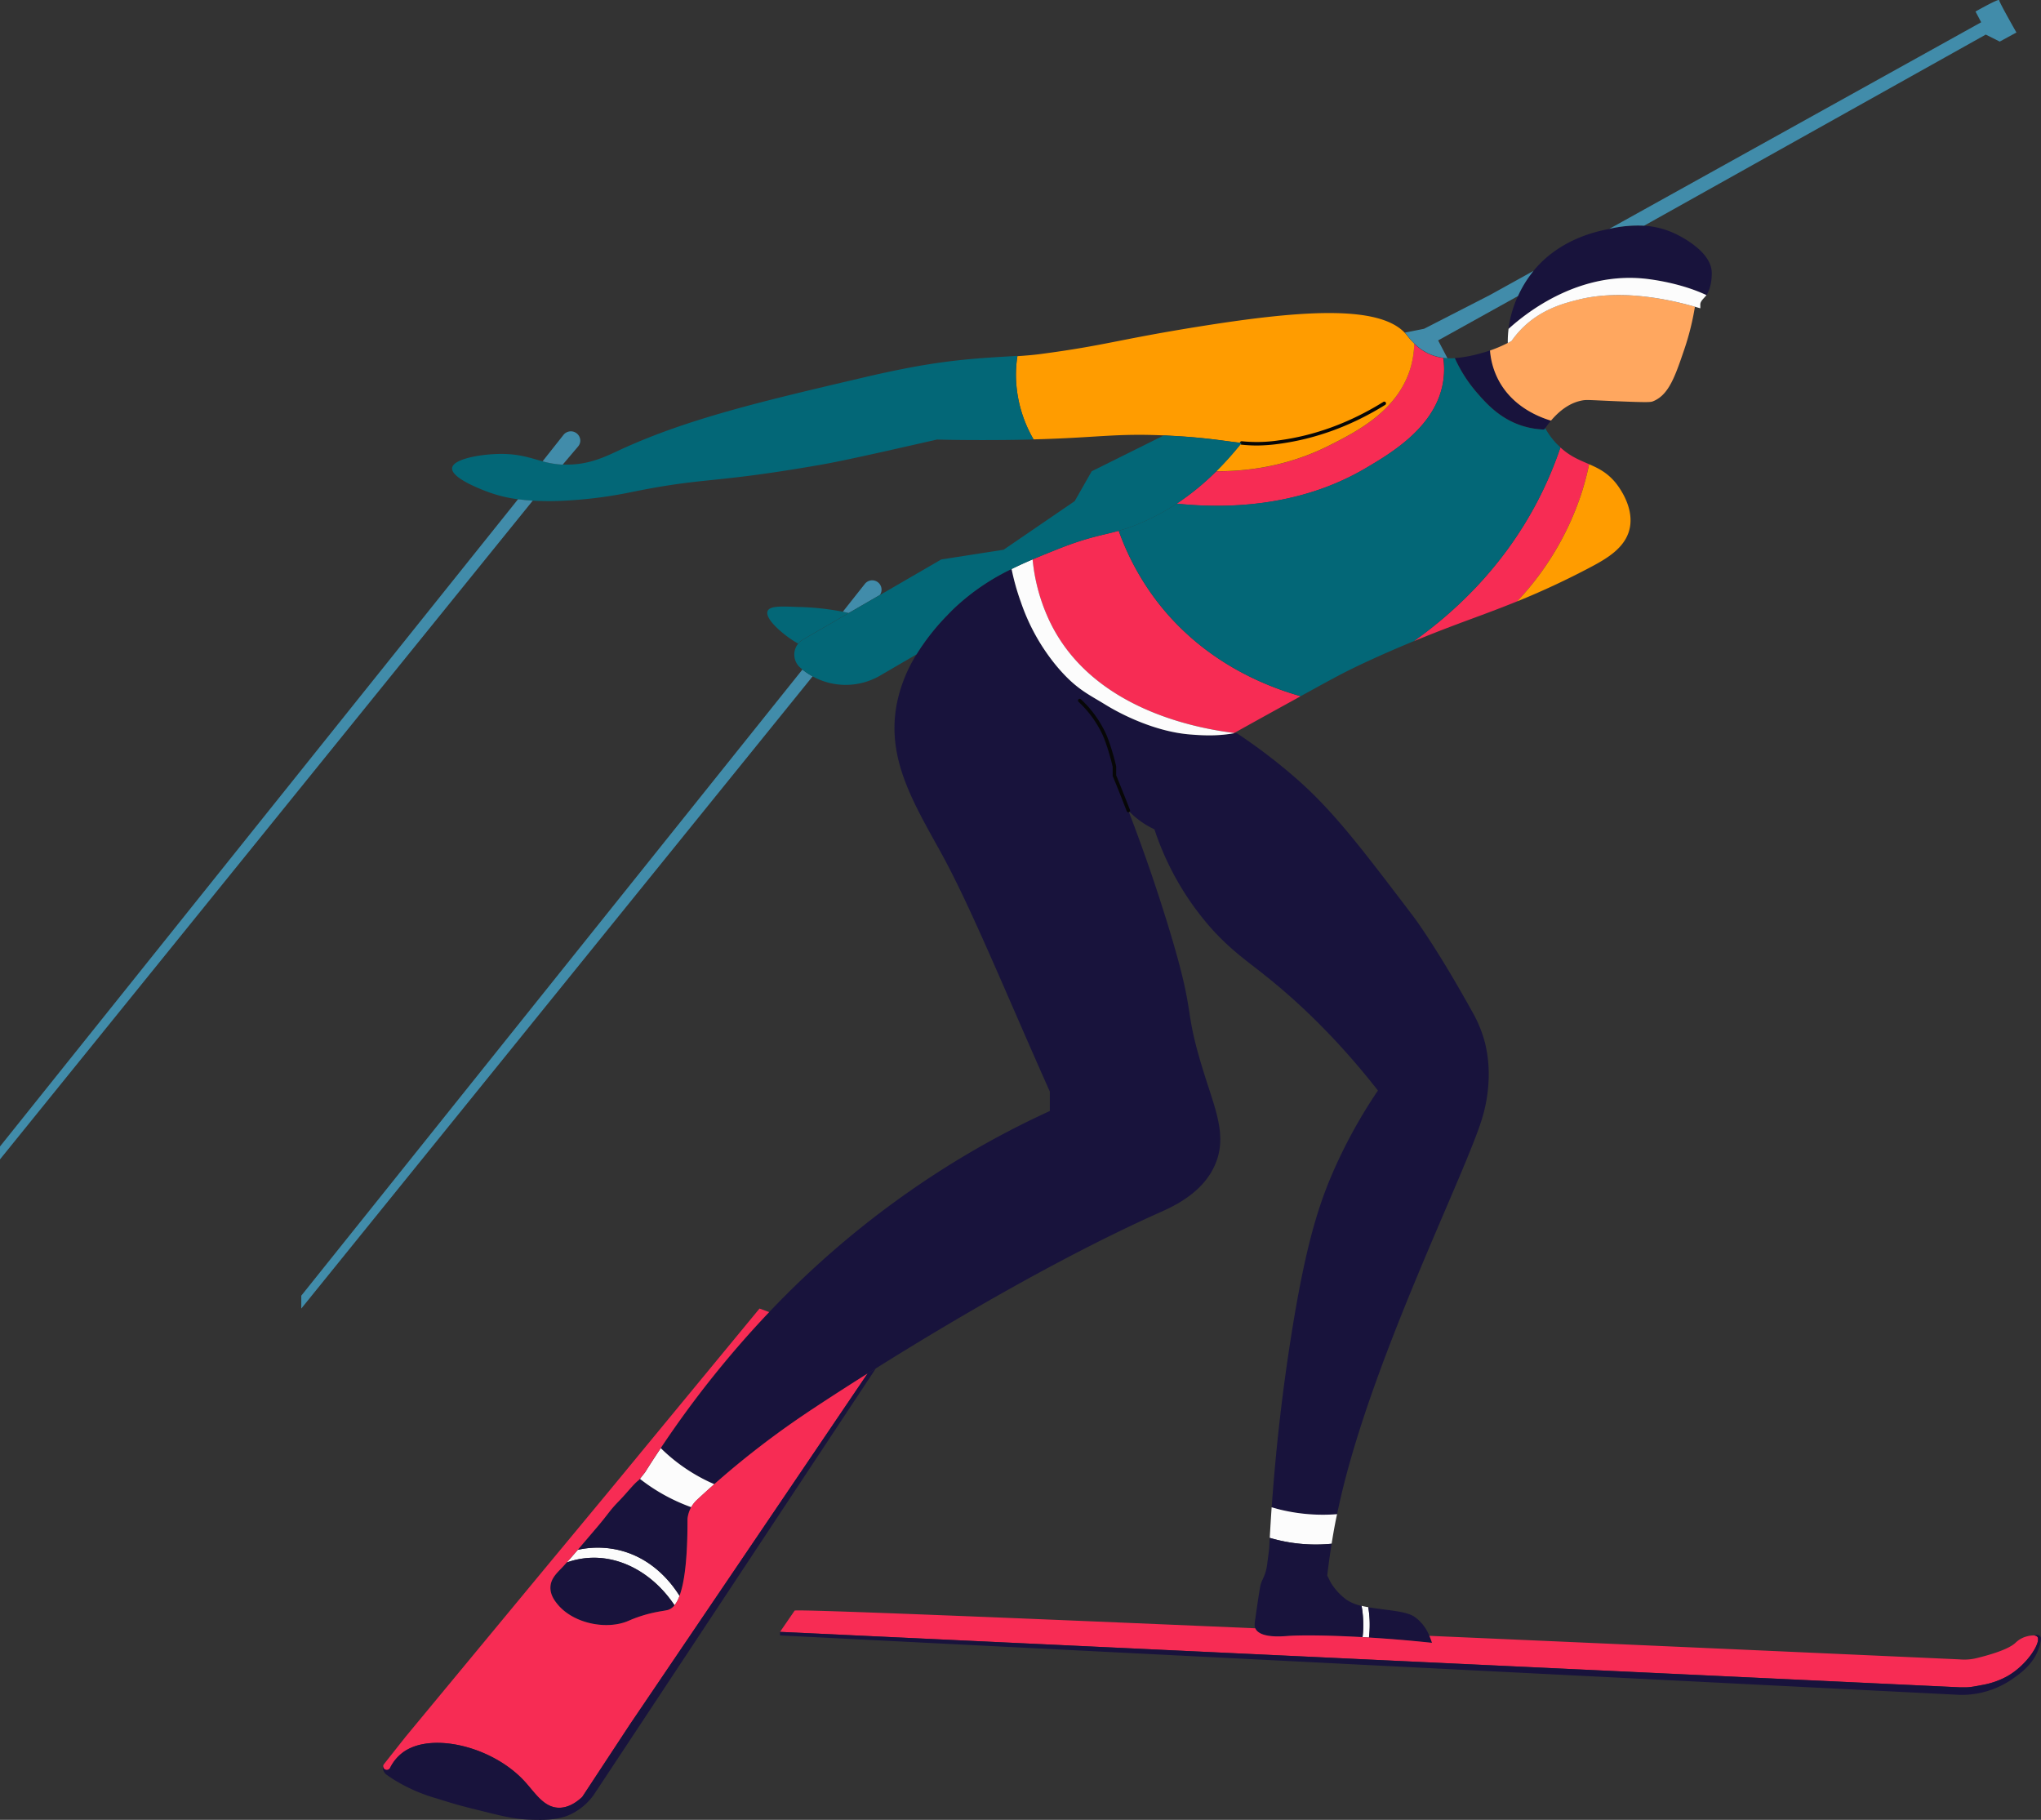 <svg xmlns="http://www.w3.org/2000/svg" width="1080" height="962.85" viewBox="0 0 1080 962.85"><rect x="0" y="0" width="1080" height="962.85" fill="#333333" stroke="none"/><g id="Слой_2" data-name="Слой 2"><g id="athletes04_309545544"><g id="athletes04_309545544-2" data-name="athletes04_309545544"><path d="M820.71 222.56c-1 1.19-2 2.49-3 3.93v0c-.18.25-.37.5-.55.77a43.38 43.38.0 0 1-10.07-1.52c-13.16-3.63-20.91-12.63-26-18.56a74.82 74.82.0 0 1-11.29-17.7 71.81 71.81.0 0 0 14.5-2.78c1.25-.34 2.67-.75 4.2-1.27a40.31 40.31.0 0 0 4.12 14.92C799.49 214.2 812.76 220.15 820.71 222.56z" fill="#18133c"/><path d="M896.87 162.28a138.39 138.39.0 0 1-5.53 22.31c-4.94 14.52-8.27 24.39-16.65 27.73-1.11.44-2 .67-18.34.0-15.56-.64-16.64-.91-19.21-.43-4.56.86-10.31 3.46-16.43 10.67-8-2.41-21.22-8.36-28.15-22.19a40.31 40.31.0 0 1-4.12-14.92 70.29 70.29.0 0 0 9.4-4c.66-.34 1.34-.71 2-1.09h0a48.82 48.82.0 0 1 4.56-5.62c10.46-11.13 23.21-14.34 30.72-16.22C857.52 152.94 882.66 158.2 896.87 162.28z" fill="#ffa75f"/><path d="M763.76 201c-3.3 24.37-27.19 38.5-41 46.64-35.87 21.22-75.38 21.45-100.13 18.85a136.82 136.82.0 0 0 20.93-17.12c16 .08 37.7-2.46 59.86-13.68 14.6-7.38 36.92-18.67 43.23-42.09a48.46 48.46.0 0 0 1.65-11.8 27.77 27.77.0 0 0 6.88 5 26.55 26.55.0 0 0 8.5 2.59A42.62 42.62.0 0 1 763.76 201z" fill="#f72c54"/><path d="M748.34 181.75a48.46 48.46.0 0 1-1.65 11.8c-6.31 23.42-28.63 34.71-43.23 42.09-22.16 11.22-43.84 13.76-59.86 13.68a171.72 171.72.0 0 0 13.4-15c-8.64-.87-18.18-2.83-38.31-3.83-1-.05-2-.1-2.88-.13-25.93-1.13-34.82 1.22-68.88 2.11A68.48 68.48.0 0 1 537.62 2e2a65.43 65.43.0 0 1 .76-11.56c4.34-.29 8.33-.62 12-1.1 34.19-4.51 40.69-7.55 81.92-14.22 53.42-8.65 96.51-12.29 111 2.91.42.44.81.89 1.18 1.36A38.7 38.7.0 0 0 748.34 181.75z" fill="#ff9c00"/><path d="M546.93 232.51c-5.21.14-11 .25-17.56.29-13 .1-24.46.0-33.57-.24h0c-23.58 5.35-48.53 11.08-61.42 13.32-59.17 10.33-60.34 6.25-101.83 14.8a230.06 230.06.0 0 1-30.16 4 162.19 162.19.0 0 1-20.47.23c-2.77-.17-5.36-.41-7.79-.75a74.11 74.11.0 0 1-17.82-4.6c-3.64-1.45-17.72-7-17.06-12 .63-4.74 14.82-7.24 25-7.39 10.41-.15 16.32 2.15 22.82 3.88h0a49.92 49.92.0 0 0 10.64 1.76h0c.77.0 1.55.0 2.36.0 12.08.0 20.53-4.32 28.45-8 35.62-16.36 75.41-25.67 128.57-38.12 18-4.22 28.87-6.06 33.57-6.82 20-3.26 35.3-3.78 47.69-4.59a65.43 65.43.0 0 0-.76 11.56A68.48 68.48.0 0 0 546.93 232.51z" fill="#036777"/><path d="M665 235.71a79.34 79.34.0 0 1-8.06-.44.91.91.0 0 1 .18-1.82A77.81 77.81.0 0 0 676.6 233c19.08-2.52 37.72-9.36 55.39-20.35a.92.92.0 0 1 1 1.56c-17.9 11.12-36.78 18-56.12 20.61A89.59 89.59.0 0 1 665 235.71z" fill="#070707"/><path d="M688.26 368.36l-6.43 3.54c-10.8 5.94-20.31 11.21-28.11 15.56l-.63.35c-20-2.5-76.11-12.66-98.12-60a98.25 98.25.0 0 1-8.6-31.83c4.2-1.79 8.4-3.47 12.59-5.15 17.13-6.86 24.13-7.49 33-10a137.12 137.12.0 0 0 21.56 39C637.14 349.6 668 362.62 688.26 368.36z" fill="#f72c54"/><path d="M840.89 245.59a145.05 145.05.0 0 1-4.32 16.23 152.67 152.67.0 0 1-33.82 56.37h0c-11.7 4.75-22.09 8.45-31.29 11.9-8.67 3.25-16.47 6.33-23.35 9.17C769.53 324 795 300.5 813.25 265.79a200.42 200.42.0 0 0 12.45-29.06C830.93 241.56 836 243.48 840.89 245.59z" fill="#f72c54"/><path d="M862.32 279.73c-2.3 10.23-12.27 15.91-20.91 20.48a420 420 0 0 1-38.66 18 152.67 152.67.0 0 0 33.82-56.37 145.05 145.05.0 0 0 4.32-16.23c4.59 2 9 4.11 13.32 9C854.91 255.35 865.13 267.27 862.32 279.73z" fill="#ff9c00"/><path d="M825.7 236.73a200.42 200.42.0 0 1-12.45 29.06C795 300.5 769.53 324 748.09 339.26a.05.05.0 0 0-.05.0c-18.84 7.77-30.76 13.62-34.63 15.54-6 3-12.88 6.8-25.15 13.53-20.27-5.74-51.12-18.76-74.7-48.51a137.12 137.12.0 0 1-21.56-39 92.23 92.23.0 0 0 10.48-3.65 119.75 119.75.0 0 0 20.19-10.73c24.75 2.6 64.26 2.37 100.13-18.85 13.77-8.14 37.66-22.27 41-46.64a42.62 42.62.0 0 0 0-11.64c.73.09 1.45.17 2.17.2a35.31 35.31.0 0 0 3.85.0A74.82 74.82.0 0 0 781 207.2c5.12 5.93 12.87 14.93 26 18.56a43.38 43.38.0 0 0 10.07 1.52c.18-.27.37-.52.55-.77.14.26.3.53.46.79a42.41 42.41.0 0 0 5.35 7.21C824.23 235.31 825 236 825.7 236.73z" fill="#036777"/><path d="M608.87 425.66A24.35 24.35.0 0 1 617.41 412a23.81 23.81.0 0 1 10.66-4.7" fill="#ffaf00"/><path d="M610.29 426l-2.83-.64a25.69 25.69.0 0 1 9-14.48 25.24 25.24.0 0 1 11.32-5l.49 2.87a22.18 22.18.0 0 0-10 4.4A22.81 22.81.0 0 0 610.29 426z" fill="#070707"/><path d="M787.65 572.44a80.64 80.64.0 0 1-3.41 19.34c-9.14 30-57 124.64-74.67 2e2-.62 2.68-1.34 5.81-2.06 9.37a95.75 95.75.0 0 1-29.37-2.26q-2.7-.65-5.22-1.41c2.51-35.54 6.38-65.6 10.06-89.05 7.82-50 15-71.81 23.32-90.45a268.74 268.74.0 0 1 22.84-41c-23.19-29.63-44.69-49-60.39-61.44-9.44-7.48-17.87-13.28-27.88-24.46a149.76 149.76.0 0 1-30-52.31 45.15 45.15.0 0 1-13.81-9.93c8.86 23 15.65 43.31 20.76 59.95 16.57 53.91 6.92 40.53 20.48 82.78 5.51 17.15 10.48 29.87 5.12 43.52-6.29 16.07-22.93 23.36-29.87 26.46C560 665.49 501.4 700.21 463.45 724l-4.35 2.73c-16.1 10.15-28 18-33.27 21.55a463.43 463.43.0 0 0-47.85 37 92.79 92.79.0 0 1-28.35-19.08 536.7 536.7.0 0 1 57.41-72A485 485 0 0 1 508.6 612.55a475.58 475.58.0 0 1 46.93-24.75V577.55c-24-53.77-42-98.31-58-127.14-14.55-26.26-28.38-49.28-23.05-77.66a77.6 77.6.0 0 1 7.87-22c.84-1.57 1.7-3.07 2.58-4.52a119.55 119.55.0 0 1 16-20.43c1.5-1.6 3-3.11 4.56-4.56a119.24 119.24.0 0 1 29.77-20.2 122.84 122.84.0 0 0 4.92 17.5A107.27 107.27.0 0 0 559 352.27c10.21 12.21 16.74 14.87 26 20.59 9.68 6 27 14.19 44.17 15.68 10.77.94 17 .55 23.62-.55h0c.25.0.51-.08.76-.13l1 .12a298 298 0 0 1 30.18 22.89c20.07 17.33 34.43 36.2 63.15 74 0 0 11.87 15.59 31.28 50.63a65.88 65.88.0 0 1 6.83 17.07A70.57 70.57.0 0 1 787.65 572.44z" fill="#18133c"/><path d="M707.51 801.12c-1 4.54-1.94 9.79-2.88 15.64a86.21 86.21.0 0 1-24.5-1.11c-2.94-.57-5.69-1.26-8.24-2q.47-8.26 1-16.18 2.52.76 5.22 1.41A95.75 95.75.0 0 0 707.51 801.12z" fill="#fcfcfc"/><path d="M724.61 864.11c-.06.79-.14 1.55-.23 2.28l-3.38-.21c.08-.71.16-1.45.22-2.21a55.7 55.7.0 0 0 .08-7.36 53.35 53.35.0 0 0-.81-7c1.14.29 2.32.52 3.53.73a56.2 56.2.0 0 1 .59 13.77z" fill="#fcfcfc"/><path d="M724.61 864.11a56.2 56.2.0 0 0-.59-13.77c9.18 1.65 20 1.88 24.66 5.2a22.88 22.88.0 0 1 7.69 10 37.22 37.22.0 0 1 1.37 3.69c-11.81-1.26-23.13-2.17-33.36-2.79C724.47 865.66 724.55 864.9 724.61 864.11z" fill="#18133c"/><path d="M597.06 429.77a.91.91.0 0 1-.66-.29v0a.79.79.0 0 1-.18-.29c-2.29-5.95-4.77-12.18-7.38-18.52a.84.84.0 0 1-.07-.35v-4.6c-.76-3.6-3.26-12.54-5.46-17.2a56.59 56.59.0 0 0-12.6-17.21.92.92.0 0 1-.05-1.29A.93.93.0 0 1 572 370a58.44 58.44.0 0 1 13 17.77c2.28 4.83 4.87 14.09 5.62 17.7a1.11 1.11.0 0 1 0 .19v4.51c2.58 6.28 5 12.46 7.31 18.36a.92.92.0 0 1-.21 1A1 1 0 0 1 597.06 429.77z" fill="#070707"/><path d="M653.09 387.81l-.31.18h0c-6.6 1.1-12.85 1.49-23.62.55-17.16-1.49-34.49-9.72-44.17-15.68-9.28-5.72-15.81-8.38-26-20.59a107.27 107.27.0 0 1-18.78-33.71 122.84 122.84.0 0 1-4.92-17.5c3.69-1.83 7.4-3.49 11.11-5.08a98.25 98.25.0 0 0 8.6 31.83C577 375.15 633.13 385.31 653.09 387.81z" fill="#fcfcfc"/><path d="M449.09 324.34 424.83 338.4a9.33 9.33.0 0 0-2.49 2.11q-1.89-1.06-3.76-2.32c-5.76-3.9-14-11.19-12.38-14.94 1.16-2.67 6.85-2.49 15.79-2.12a139.58 139.58.0 0 1 24 2.52C447 323.86 448 324.09 449.09 324.34z" fill="#036777"/><path d="M281.9 264.89.0 613.4v-6.83L274.11 264.14C276.54 264.48 279.13 264.72 281.9 264.89z" fill="#418caa"/><path d="M307.07 233.06a4.87 4.87.0 0 1-1.19 3.19l-8.14 9.59h0a49.92 49.92.0 0 1-10.64-1.76L298.24 230a5 5 0 0 1 8.83 3.09z" fill="#418caa"/><path d="M430 357.85 159.42 692.34v-6.82L424.6 354.25A36.13 36.13.0 0 0 430 357.85z" fill="#418caa"/><path d="M466.47 312a4.8 4.8.0 0 1-.88 2.79l-16.5 9.55c-1-.25-2.08-.48-3.1-.69l11.66-14.73a4.94 4.94.0 0 1 8.82 3.08z" fill="#418caa"/><path d="M721.22 864c-.06.76-.14 1.5-.22 2.21-18.32-1-32.73-1.12-39.59-.62-3.21.23-14.46 1.24-17.07-3.84a1.07 1.07.0 0 1-.1-.22c-.53-1.18-.39-2.39.1-5.75 1.31-9.14 2-13.72 2.56-16.64.74-3.64 2.78-5 3.63-11.52l1.06-8.26c.1-1.91.19-3.82.3-5.7 2.55.76 5.3 1.45 8.24 2a86.21 86.21.0 0 0 24.5 1.11c-.82 5.15-1.62 10.77-2.31 16.8L704 837a31.51 31.51.0 0 0 8.53 9.4 22.73 22.73.0 0 0 7.93 3.24 53.35 53.35.0 0 1 .81 7A55.7 55.7.0 0 1 721.22 864z" fill="#18133c"/><path d="M1061.87 887a42.76 42.76.0 0 1-12.66 4.42c-4 .75-7 1.39-9.55 1.28h-2.83L412.75 863.4l7.75-11.28c2.91-.72 115.55 3.87 243.74 9.38a1.07 1.07.0 0 0 .1.22c2.61 5.08 13.86 4.07 17.07 3.84 6.86-.5 21.27-.41 39.59.62l3.38.21c10.23.62 21.55 1.53 33.36 2.79a37.22 37.22.0 0 0-1.37-3.69c70.28 3.07 138.6 6.09 190.23 8.4 54.38 2.43 90.23 4.05 90.23 4.05a27.71 27.71.0 0 0 9.25-.69c13-3.22 18.23-6 20.48-8.13a13.2 13.2.0 0 1 5.69-3.27 14.27 14.27.0 0 1 3.84-.58h0a2.58 2.58.0 0 1 2 .72C1080.24 868.69 1072.79 881 1061.87 887z" fill="#f72c54"/><path d="M1080 866.89a16.27 16.27.0 0 1-.93 4.54c-2.91 9.15-10.28 14.12-13.8 16.61a47.28 47.28.0 0 1-25.77 8.67h-2.67L412.75 865.27V863.4l624.08 29.33h2.83c2.51.11 5.55-.53 9.55-1.28a42.76 42.76.0 0 0 12.66-4.42c10.92-6.06 18.37-18.34 16.21-21a2.58 2.58.0 0 0-2-.72l1.47-.31a2.71 2.71.0 0 1 .4.0 2 2 0 0 1 1.19.38A1.91 1.91.0 0 1 1080 866.89z" fill="#18133c"/><path d="M359.59 844.35a17.46 17.46.0 0 1-2.66 5c-10.6-15.88-26.91-25.59-43.75-25.16a43.22 43.22.0 0 0-13.27 2.49c1.51-1.68 3.41-3.88 5.83-6.68a48.68 48.68.0 0 1 19.4-.36C344.12 823.15 355 836.94 359.59 844.35z" fill="#fcfcfc"/><path d="M356.93 849.33h0a6.86 6.86.0 0 1-3.36 2.43c-2.14.64-7.75.87-16.49 4-3.15 1.12-4 1.64-5.69 2.27-11.66 4.33-28.75.52-36.69-9.67-1.11-1.42-3.64-4.66-3.41-8.81s3.12-7 5.68-9.68c.75-.76 1.71-1.81 2.94-3.2a43.22 43.22.0 0 1 13.27-2.49C330 823.74 346.33 833.45 356.93 849.33z" fill="#18133c"/><path d="M365.77 797.43c-.13.24-.25.48-.37.72a16.11 16.11.0 0 0-1.58 5.54c.06 21.69-1.72 33.92-4.23 40.66-4.6-7.41-15.47-21.2-34.45-24.73a48.68 48.68.0 0 0-19.4.36l10-11.73c6.46-7.58 6.57-8.71 11.66-13.94 4.93-5.08 7.74-9 10.81-11.38l.39-.49c1.06.83 2.16 1.65 3.31 2.48A97.43 97.43.0 0 0 365.77 797.43z" fill="#18133c"/><path d="M378 785.27q-4.49 3.94-9.14 8.27a15.79 15.79.0 0 0-3.07 3.89 97.43 97.43.0 0 1-23.85-12.51c-1.15-.83-2.25-1.65-3.31-2.48l2.74-3.5q3.93-6.26 8.28-12.75A92.79 92.79.0 0 0 378 785.27z" fill="#fcfcfc"/><path d="M459.1 726.68 333.24 912.49l-25.17 38.27c-2.91 2.7-7.3 5.85-12.53 5.69-8-.25-12.5-8.1-18.19-14.23-16.94-18.19-48.71-25.82-63.72-15.35a22.71 22.71.0 0 0-7.24 8.56 1.93 1.93.0 0 1-3.23.3 2 2 0 0 1-.38-1.49l.11-.36a2.58 2.58.0 0 1 .29-.51l11.44-14.47 78-94.23v0l28.2-34 11.29-13.68L345 761.33l56.9-69L407 694.2a536.7 536.7.0 0 0-57.41 72q-4.35 6.49-8.28 12.75l-2.74 3.5-.39.49c-3.07 2.34-5.88 6.3-10.81 11.38-5.09 5.23-5.2 6.36-11.66 13.94l-10 11.73c-2.42 2.8-4.32 5-5.83 6.68-1.23 1.39-2.19 2.44-2.94 3.2-2.56 2.64-5.46 5.48-5.68 9.68s2.3 7.39 3.41 8.81c7.94 10.19 25 14 36.69 9.67 1.7-.63 2.54-1.15 5.69-2.27 8.74-3.11 14.35-3.34 16.49-4a6.86 6.86.0 0 0 3.36-2.43h0a17.46 17.46.0 0 0 2.66-5c2.51-6.74 4.29-19 4.23-40.66a16.11 16.11.0 0 1 1.58-5.54c.12-.24.24-.48.37-.72a15.79 15.79.0 0 1 3.07-3.89q4.65-4.32 9.14-8.27a463.43 463.43.0 0 1 47.85-37C431.15 744.64 443 736.83 459.1 726.68z" fill="#f72c54"/><path d="M463.45 724 314.19 949.62a32 32 0 0 1-12.09 10.24c-2.43 1.15-7 2.95-15.79 3-9 0-14-.4-26.17-3.41-18-4.46-16.89-4.15-29.3-8a89 89 0 0 1-22.76-10.09c-1.33-.86-2.54-1.69-3.58-2.42a4.48 4.48.0 0 1-1.72-4.72 2 2 0 0 0 .38 1.49 1.93 1.93.0 0 0 3.23-.3 22.71 22.71.0 0 1 7.24-8.56c15-10.47 46.78-2.84 63.72 15.35 5.69 6.13 10.2 14 18.19 14.23 5.23.16 9.62-3 12.53-5.69l25.17-38.27L459.1 726.68z" fill="#18133c"/><path d="M903 156.15c-7.73-3.68-18.35-6.8-30-8.39-36.29-5-64.62 17-74.74 26.25.18-1.54.43-3.2.79-4.93a62.43 62.43.0 0 1 11.38-24.45c.34-.44.69-.88 1-1.3 13.48-16.42 32.34-20.63 39.06-22l1-.2h0A66.89 66.89.0 0 1 870 119.41h0a45.06 45.06.0 0 1 15 3.59c1.59.69 20.38 9 20.77 21.06C905.94 151.46 903.47 155.4 903 156.15z" fill="#18133c"/><path d="M902.86 156.28c-1.41 1.79-3.3 3.14-3.13 5.12.0.5.0 1.09.0 1.72l-2.89-.84c-14.21-4.08-39.35-9.34-61.71-3.72-7.51 1.88-20.26 5.09-30.72 16.22a48.82 48.82.0 0 0-4.56 5.62h0c-.69.38-1.37.75-2 1.09a55.55 55.55.0 0 1 .4-7.48c10.12-9.22 38.45-31.28 74.74-26.25 11.62 1.59 22.24 4.71 30 8.39z" fill="#fcfcfc"/><path d="M657 234.36a171.72 171.72.0 0 1-13.4 15 136.82 136.82.0 0 1-20.93 17.12 119.75 119.75.0 0 1-20.19 10.73A92.23 92.23.0 0 1 592 280.82c-8.91 2.52-15.91 3.15-33 10-4.19 1.68-8.39 3.36-12.59 5.15-3.71 1.59-7.42 3.25-11.11 5.08a119.24 119.24.0 0 0-29.77 20.2c-1.54 1.45-3.06 3-4.56 4.56a119.55 119.55.0 0 0-16 20.43l-7.31 4.24-12 7a36.28 36.28.0 0 1-41-3.21c-.44-.36-.86-.72-1.29-1.1a9.16 9.16.0 0 1-1-12.64 9.33 9.33.0 0 1 2.49-2.11l24.26-14.06 16.5-9.55L498.07 296l33-5.15 37.61-25.71 9-15.8 38.08-18.92c.93.0 1.9.08 2.88.13C638.82 231.53 648.36 233.49 657 234.36z" fill="#036777"/><path d="M811.45 143.33c-.35.42-.7.86-1 1.3a59.66 59.66.0 0 0-7.2 12L761 180.11l4.91 9.4c-.72.0-1.44-.11-2.17-.2a26.55 26.55.0 0 1-8.5-2.59 27.77 27.77.0 0 1-6.88-5 38.7 38.7.0 0 1-3.78-4.41c-.37-.47-.76-.92-1.18-1.36l10.14-2 34.92-17.9z" fill="#418caa"/><path d="M1067 17.19 1058.17 22l-7.4-3.7L870 119.41h0a66.89 66.89.0 0 0-18.45 1.68L1048.35 11.78l-3-5.68s12.52-7.11 12.52-6S1067 17.19 1067 17.19z" fill="#418caa"/></g></g></g></svg>